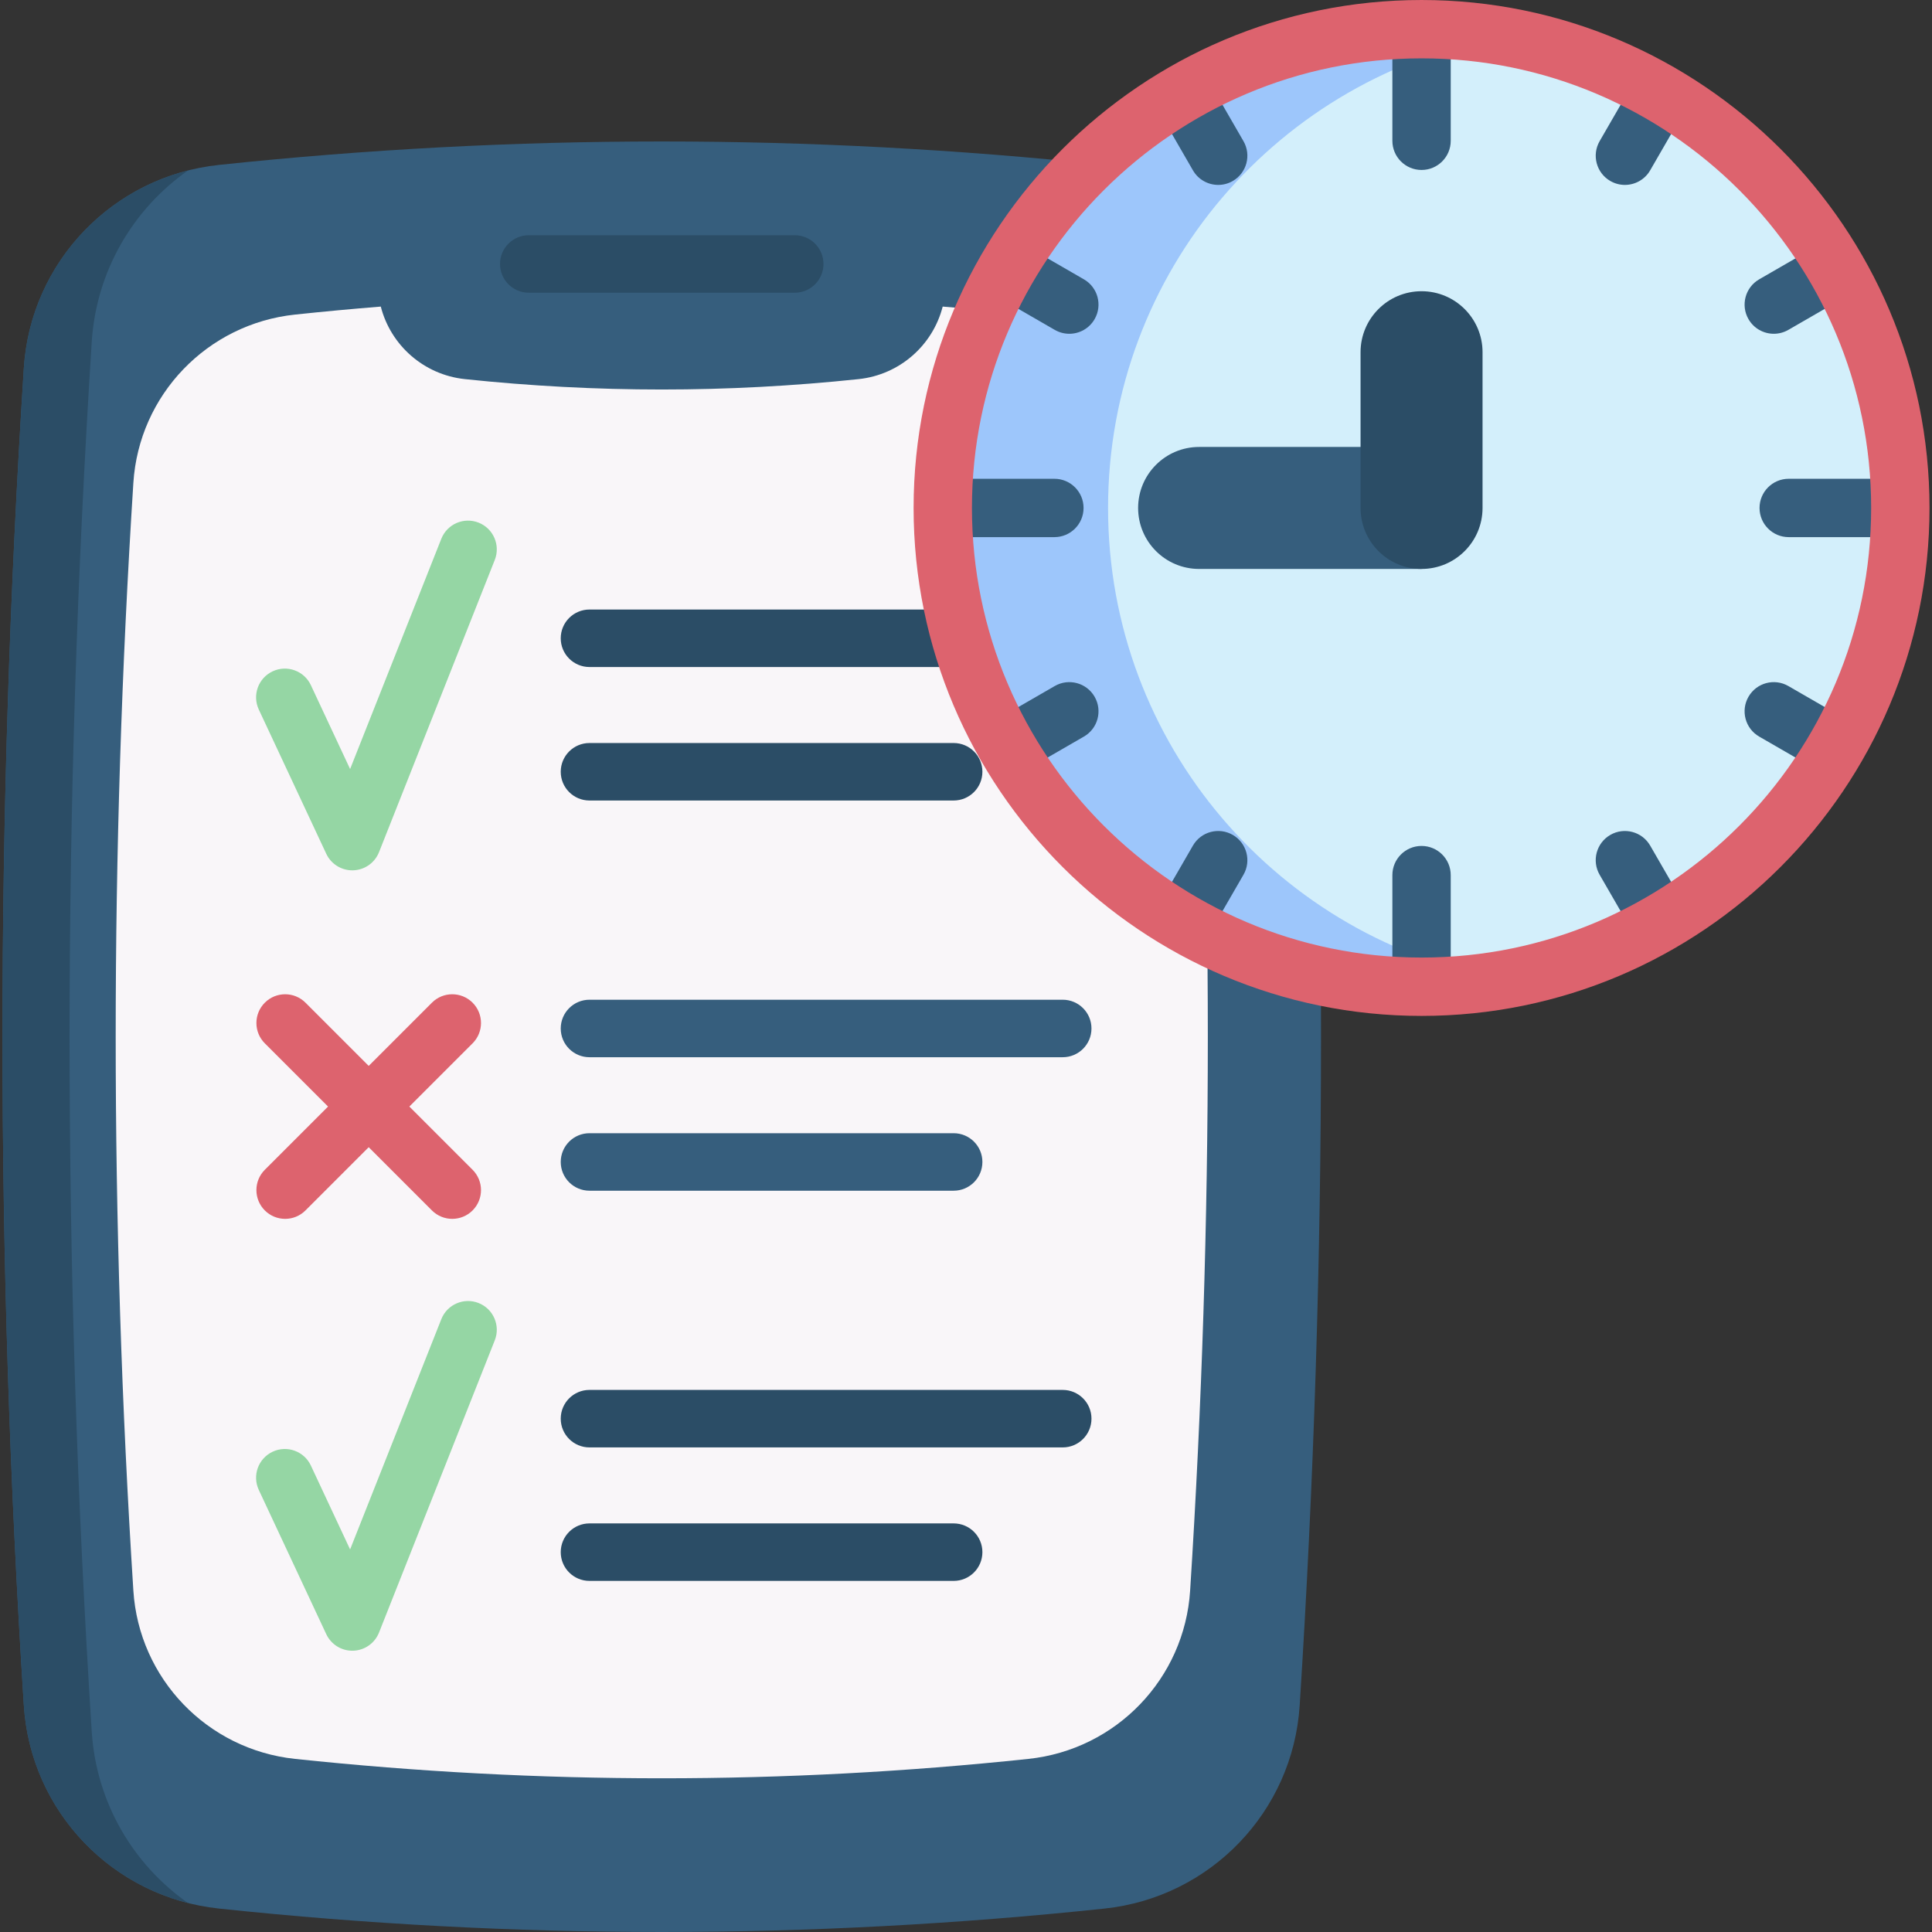 <svg id="Capa_1" enable-background="new 0 0 511.996 511.996" height="512" viewBox="0 0 511.996 511.996" width="512" xmlns="http://www.w3.org/2000/svg"><rect x="0" y="0" width="511.996" height="511.996" fill="#333333" stroke="none"/><g><path d="m292.711 505.786c-78.226 8.28-156.452 8.28-234.678 0-28.06-2.97-49.918-25.674-51.715-53.833-7.541-118.139-7.541-236.278 0-354.417 1.797-28.159 23.656-50.864 51.715-53.833 78.226-8.28 156.452-8.28 234.678 0 28.06 2.97 49.918 25.674 51.715 53.833 7.541 118.139 7.541 236.278 0 354.417-1.798 28.159-23.656 50.863-51.715 53.833z" fill="#365e7d"/><path d="m315.394 421.525c-1.489 23.324-19.591 42.132-42.829 44.596-64.798 6.855-129.596 6.855-194.384 0-23.248-2.463-41.35-21.272-42.839-44.596-6.244-97.851-6.244-195.711 0-293.562 1.489-23.324 19.591-42.132 42.839-44.596 7.581-.802 15.152-1.509 22.732-2.12 2.626 10.263 11.4 18.064 22.264 19.219 34.791 3.676 69.591 3.676 104.381 0 10.865-1.155 19.639-8.955 22.264-19.219 7.581.611 15.161 1.318 22.742 2.12 23.238 2.463 41.34 21.271 42.829 44.596 6.255 97.851 6.255 195.712.001 293.562z" fill="#f9f6f9"/><path d="m49.835 504.32c-24.021-6.091-41.903-27.019-43.517-52.367-7.542-118.139-7.542-236.278 0-354.417 1.613-25.348 19.495-46.276 43.517-52.367-14.55 10.197-24.317 26.627-25.52 45.398-7.838 122.788-7.838 245.568 0 368.356 1.203 18.769 10.969 35.2 25.52 45.397z" fill="#2b4d66"/><path d="m210.613 77.574h-70.483c-4.208 0-7.618-3.411-7.618-7.618s3.411-7.618 7.618-7.618h70.482c4.208 0 7.618 3.411 7.618 7.618s-3.41 7.618-7.617 7.618z" fill="#2b4d66"/><g><g fill="#2b4d66"><path d="m281.631 176.767h-125.414c-4.208 0-7.618-3.411-7.618-7.618s3.411-7.618 7.618-7.618h125.414c4.208 0 7.618 3.411 7.618 7.618s-3.411 7.618-7.618 7.618z"/><path d="m252.725 212.142h-96.507c-4.208 0-7.618-3.411-7.618-7.618s3.411-7.618 7.618-7.618h96.507c4.208 0 7.619 3.411 7.619 7.618s-3.412 7.618-7.619 7.618z"/></g><path d="m93.36 230.646c-2.95 0-5.644-1.706-6.899-4.391l-17.878-38.222c-1.783-3.811-.138-8.346 3.673-10.129 3.812-1.784 8.346-.139 10.129 3.673l10.397 22.228 24.171-61.021c1.549-3.912 5.977-5.828 9.889-4.277 3.911 1.549 5.827 5.977 4.277 9.889l-30.674 77.437c-1.119 2.827-3.813 4.717-6.853 4.809-.078.003-.155.004-.232.004z" fill="#95d6a4"/></g><g><g fill="#365e7d"><path d="m281.631 280.173h-125.414c-4.208 0-7.618-3.411-7.618-7.618 0-4.208 3.411-7.618 7.618-7.618h125.414c4.208 0 7.618 3.411 7.618 7.618s-3.411 7.618-7.618 7.618z"/><path d="m252.725 315.547h-96.507c-4.208 0-7.618-3.411-7.618-7.618 0-4.208 3.411-7.618 7.618-7.618h96.507c4.208 0 7.619 3.411 7.619 7.618-.001 4.207-3.412 7.618-7.619 7.618z"/></g><g fill="#dd636e"><path d="m119.851 323.007c-1.95 0-3.9-.744-5.387-2.231l-44.283-44.283c-2.975-2.975-2.975-7.799 0-10.774s7.799-2.975 10.774 0l44.283 44.283c2.975 2.975 2.975 7.799 0 10.774-1.488 1.487-3.438 2.231-5.387 2.231z"/><path d="m75.568 323.007c-1.95 0-3.9-.744-5.387-2.231-2.975-2.975-2.975-7.799 0-10.774l44.283-44.283c2.975-2.975 7.799-2.975 10.774 0s2.975 7.799 0 10.774l-44.283 44.283c-1.487 1.487-3.437 2.231-5.387 2.231z"/></g></g><g><g fill="#2b4d66"><path d="m281.631 383.577h-125.414c-4.208 0-7.618-3.411-7.618-7.618 0-4.208 3.411-7.618 7.618-7.618h125.414c4.208 0 7.618 3.411 7.618 7.618s-3.411 7.618-7.618 7.618z"/><path d="m252.725 418.952h-96.507c-4.208 0-7.618-3.411-7.618-7.618s3.411-7.618 7.618-7.618h96.507c4.208 0 7.619 3.411 7.619 7.618s-3.412 7.618-7.619 7.618z"/></g><path d="m93.361 437.456c-2.95 0-5.644-1.706-6.9-4.391l-17.878-38.222c-1.783-3.811-.138-8.346 3.673-10.129 3.812-1.784 8.346-.137 10.129 3.673l10.397 22.228 24.171-61.021c1.549-3.912 5.977-5.826 9.889-4.277 3.911 1.55 5.827 5.977 4.277 9.889l-30.674 77.438c-1.119 2.827-3.813 4.717-6.853 4.809-.078.001-.155.003-.231.003z" fill="#95d6a4"/></g><g><circle cx="376.723" cy="134.612" fill="#d3effb" r="126.88"/><path d="m398.892 259.653c-7.026 1.218-14.256 1.843-21.627 1.843-70.075 0-126.884-56.81-126.884-126.884s56.81-126.884 126.884-126.884c7.371 0 14.601.625 21.627 1.843-59.762 10.258-105.246 62.337-105.246 125.041s45.484 114.783 105.246 125.041z" fill="#9dc6fb"/><path d="m376.723 150.776h-58.948c-8.927 0-16.164-7.237-16.164-16.164s7.237-16.164 16.164-16.164h58.948c8.927 0 0 7.237 0 16.164s0 10.835 0 16.164z" fill="#365e7d"/><path d="m376.723 150.776c-8.927 0-16.164-7.237-16.164-16.164v-41.272c0-8.927 7.237-16.164 16.164-16.164s16.164 7.237 16.164 16.164v41.272c-.001 8.927-7.238 16.164-16.164 16.164z" fill="#2b4d66"/><g fill="#365e7d"><g><path d="m376.723 45.042c-4.271 0-7.732-3.462-7.732-7.732v-25.578c0-4.27 3.461-7.732 7.732-7.732s7.732 3.462 7.732 7.732v25.578c0 4.27-3.461 7.732-7.732 7.732z"/><path d="m376.723 265.224c-4.271 0-7.732-3.462-7.732-7.732v-25.578c0-4.27 3.461-7.732 7.732-7.732s7.732 3.462 7.732 7.732v25.578c0 4.27-3.461 7.732-7.732 7.732z"/></g><g><path d="m499.603 142.344h-25.578c-4.271 0-7.732-3.462-7.732-7.732s3.461-7.732 7.732-7.732h25.578c4.271 0 7.732 3.462 7.732 7.732-.001 4.27-3.462 7.732-7.732 7.732z"/><path d="m279.421 142.344h-25.578c-4.27 0-7.732-3.462-7.732-7.732s3.462-7.732 7.732-7.732h25.578c4.271 0 7.732 3.462 7.732 7.732-.001 4.27-3.462 7.732-7.732 7.732z"/></g><g><path d="m470.072 88.454c-2.672 0-5.271-1.387-6.703-3.867-2.135-3.698-.868-8.427 2.83-10.562l13.076-7.549c3.696-2.134 8.427-.868 10.562 2.83s.868 8.427-2.83 10.562l-13.076 7.549c-1.217.702-2.547 1.037-3.859 1.037z"/><path d="m270.313 203.785c-2.672 0-5.27-1.387-6.703-3.867-2.135-3.698-.868-8.427 2.83-10.562l13.075-7.549c3.697-2.135 8.425-.869 10.562 2.83 2.135 3.698.868 8.427-2.83 10.562l-13.075 7.549c-1.218.703-2.548 1.037-3.859 1.037z"/></g><g><path d="m430.607 49.003c-1.312 0-2.642-.334-3.859-1.037-3.698-2.135-4.965-6.864-2.83-10.562l7.55-13.075c2.135-3.698 6.864-4.964 10.562-2.83 3.698 2.135 4.965 6.864 2.83 10.562l-7.55 13.075c-1.433 2.48-4.031 3.867-6.703 3.867z"/><path d="m315.276 248.762c-1.312 0-2.641-.334-3.859-1.037-3.698-2.135-4.965-6.863-2.83-10.562l7.549-13.075c2.134-3.698 6.862-4.966 10.562-2.83 3.698 2.135 4.965 6.863 2.83 10.562l-7.549 13.075c-1.432 2.48-4.031 3.867-6.703 3.867z"/></g><g><path d="m322.838 49.003c-2.672 0-5.271-1.387-6.703-3.867l-7.549-13.075c-2.135-3.698-.868-8.427 2.83-10.562 3.697-2.134 8.427-.868 10.562 2.83l7.549 13.075c2.135 3.698.868 8.427-2.83 10.562-1.217.702-2.547 1.037-3.859 1.037z"/><path d="m438.17 248.762c-2.672 0-5.27-1.387-6.703-3.867l-7.55-13.075c-2.135-3.698-.869-8.427 2.83-10.562 3.697-2.135 8.425-.869 10.562 2.83l7.55 13.075c2.135 3.698.869 8.427-2.83 10.562-1.217.703-2.547 1.037-3.859 1.037z"/></g><g><path d="m283.373 88.454c-1.312 0-2.642-.334-3.859-1.037l-13.075-7.549c-3.698-2.135-4.965-6.864-2.83-10.562 2.134-3.698 6.865-4.966 10.562-2.83l13.075 7.549c3.698 2.135 4.965 6.864 2.83 10.562-1.432 2.48-4.031 3.867-6.703 3.867z"/><path d="m483.133 203.785c-1.312 0-2.641-.334-3.859-1.037l-13.076-7.549c-3.698-2.135-4.965-6.864-2.83-10.562 2.134-3.699 6.862-4.966 10.562-2.83l13.076 7.549c3.698 2.135 4.965 6.864 2.83 10.562-1.431 2.48-4.031 3.867-6.703 3.867z"/></g></g><path d="m376.723 269.224c-74.226 0-134.612-60.387-134.612-134.612s60.386-134.612 134.612-134.612 134.612 60.387 134.612 134.612-60.386 134.612-134.612 134.612zm0-253.76c-65.699 0-119.149 53.45-119.149 119.148 0 65.699 53.45 119.149 119.149 119.149s119.149-53.45 119.149-119.149-53.45-119.148-119.149-119.148z" fill="#dd636e"/></g></g></svg>
